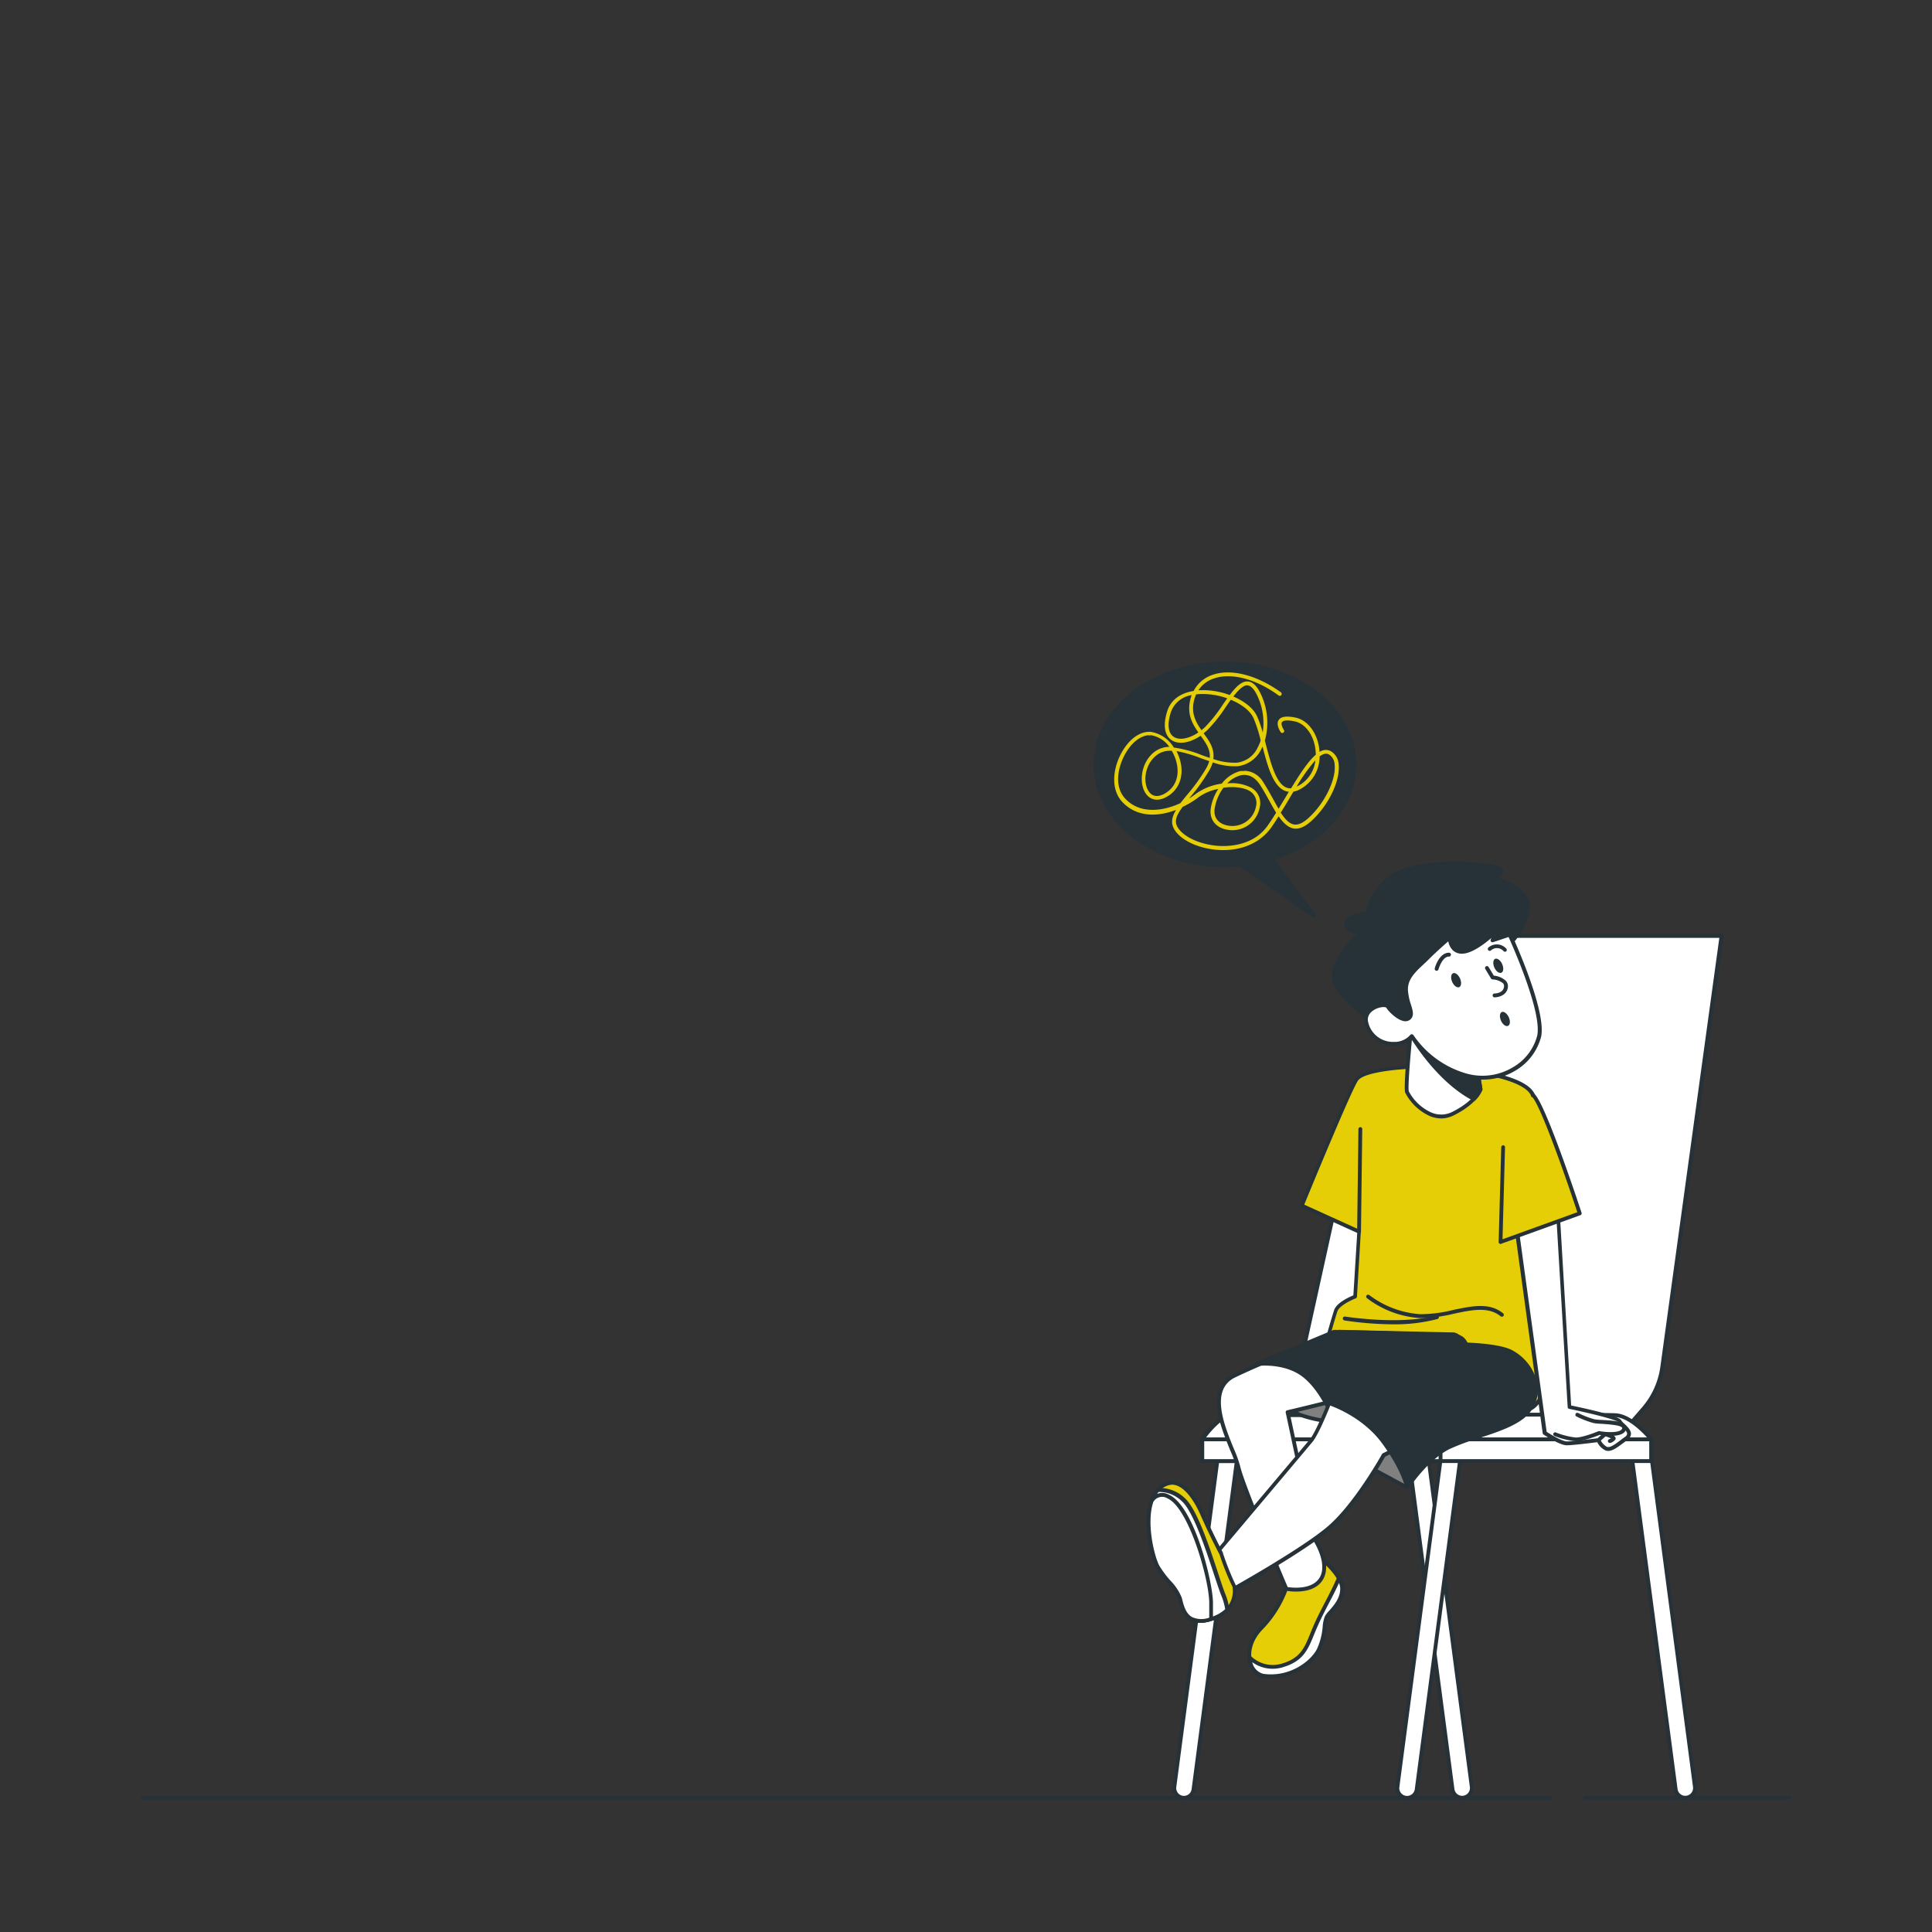 <svg xmlns="http://www.w3.org/2000/svg" viewBox="0 0 500 500"><rect x="0" y="0" width="500" height="500" fill="#333333" stroke="none"/><g id="freepik--Floor--inject-58"><path d="M401.22,465.76H37a.5.5,0,0,1-.5-.5.5.5,0,0,1,.5-.5H401.22a.5.5,0,0,1,.5.5A.5.5,0,0,1,401.22,465.76Z" style="fill:#263238"></path><path d="M463,465.76H410.24a.5.5,0,0,1-.5-.5.51.51,0,0,1,.5-.5H463a.5.5,0,0,1,.5.5A.5.5,0,0,1,463,465.76Z" style="fill:#263238"></path></g><g id="freepik--speech-bubble-2--inject-58"><path d="M317,171.69c18.49,0,33.48,11.7,33.48,26.13,0,11.09-8.86,20.57-21.35,24.36l10.78,14.7L321,223.77c-1.3.12-2.62.19-4,.19-18.49,0-33.47-11.71-33.47-26.14S298.5,171.69,317,171.69Z" style="fill:#263238"></path><path d="M339.9,237.38a.52.52,0,0,1-.29-.09l-18.79-13c-1.32.12-2.58.18-3.83.18-18.73,0-34-12-34-26.64s15.24-26.63,34-26.63,34,11.94,34,26.63c0,10.9-8.23,20.5-21,24.63l10.37,14.13a.5.5,0,0,1-.05.64A.48.48,0,0,1,339.9,237.38ZM321,223.27a.54.54,0,0,1,.28.08l16.49,11.42-9-12.29a.54.54,0,0,1-.07-.46.55.55,0,0,1,.33-.32c12.76-3.87,21-13.25,21-23.88,0-14.13-14.8-25.63-33-25.63s-33,11.5-33,25.63,14.79,25.64,33,25.64c1.28,0,2.56-.07,3.92-.19Z" style="fill:#263238"></path><path d="M316.6,220h-.39c-5.3-.11-10.33-2.25-12.21-5.21-1.1-1.74-.72-3.4.37-5.19-4.62,1.77-10.07,2-13.87-2-3.21-3.41-2.31-8.69-.57-12.18,2-4,5.1-6.31,8-6a8.55,8.55,0,0,1,5.86,4.05,30,30,0,0,1,7.21,1.95l2.08.73c.21-2.19-1-3.87-2.35-5.74-2.72,1.84-5.59,2.35-7.43,1.2-1.12-.7-2.75-2.59-1.24-7.5.89-2.88,3.3-4.73,6.85-5.29a8.52,8.52,0,0,1,4.76-4.12c4.82-1.77,11.65,0,17.83,4.48a.51.51,0,0,1,.11.7.5.5,0,0,1-.7.11c-5.91-4.34-12.39-6-16.89-4.35a7.56,7.56,0,0,0-3.87,3,19.85,19.85,0,0,1,8.1,1.24c1.58-2.11,3.08-3.61,4.66-3.52,1.14.06,2.14.92,3.07,2.61a17.25,17.25,0,0,1,1.37,12.68l.21.83c1.22,4.74,2.61,10.12,5.24,11.29a2.78,2.78,0,0,0,1.34.24c2.29-3.74,4.41-7,6.39-8.69a12.49,12.49,0,0,0-.11-1.52c-.51-3.68-2.64-6.53-5.32-7.1s-3.18,0-3.33.18c-.34.5.2,1.6.51,2.05a.5.5,0,0,1-.82.57c-.14-.2-1.32-2-.53-3.17.6-.9,2-1.1,4.38-.61,3.08.65,5.54,3.85,6.1,7.95,0,.31.07.62.09.94a2.77,2.77,0,0,1,3-.16,4.23,4.23,0,0,1,1.95,3.44c.43,4.27-2.74,10.73-7.21,14.7-1.64,1.46-3.11,2.06-4.48,1.82s-2.7-1.47-3.85-3.15c-.63,1-1.28,2-1.92,2.91C326.38,217.85,321.9,220,316.6,220ZM306.09,208.8c-1.67,2.24-2.29,3.77-1.25,5.4,1.69,2.66,6.48,4.65,11.39,4.75,3,.05,8.57-.56,11.89-5.35.72-1,1.43-2.14,2.14-3.27-.55-.9-1.09-1.88-1.66-2.91-.78-1.41-1.58-2.86-2.49-4.27-1.34-2.05-3.06-2.91-5-2.5a7.35,7.35,0,0,0-3.5,2.1,10.86,10.86,0,0,1,6.24,1.13A4.55,4.55,0,0,1,326,209a7.19,7.19,0,0,1-8.39,5.73c-3-.5-4.69-2.68-4.26-5.56a12.79,12.79,0,0,1,1.95-5,13,13,0,0,0-5.15,2.18A22,22,0,0,1,306.09,208.8Zm10.59-5a12.17,12.17,0,0,0-2.32,5.44c-.42,2.77,1.5,4.1,3.43,4.42a6.21,6.21,0,0,0,7.25-4.92,3.58,3.58,0,0,0-1.69-4.06C321.69,203.73,319.17,203.52,316.68,203.85Zm14.76,6.48c1.09,1.68,2.18,2.88,3.44,3.09,1.05.18,2.25-.33,3.65-1.58,4.18-3.72,7.27-9.93,6.88-13.85a3.25,3.25,0,0,0-1.47-2.68c-.7-.41-1.53-.18-2.43.5a9.61,9.61,0,0,1-5.08,8.51,6,6,0,0,1-1.69.61l-1,1.67C333,207.83,332.22,209.09,331.44,210.33Zm-34-20c-2.31,0-4.91,2.14-6.57,5.47s-2.46,8,.4,11c3.81,4,9.68,3.21,14.23,1.1.5-.66,1.06-1.34,1.65-2.06a48.34,48.34,0,0,0,5-6.94,8.26,8.26,0,0,0,.8-1.87c-.75-.25-1.49-.52-2.23-.78a34.45,34.45,0,0,0-6.25-1.82,12,12,0,0,1,1,2.61c.92,3.66-.18,7-2.92,8.85-2.36,1.61-4.57,1.48-5.93-.34-1.93-2.59-1.47-8,2-10.79a6.44,6.44,0,0,1,4-1.43,7.3,7.3,0,0,0-4.71-3A2.82,2.82,0,0,0,297.4,190.36Zm24.66,9.19a5.89,5.89,0,0,1,4.89,3.06c.93,1.43,1.74,2.9,2.52,4.32.48.86.94,1.69,1.39,2.45.68-1.1,1.35-2.21,2-3.3l.65-1.09a3.77,3.77,0,0,1-1.14-.3c-3-1.32-4.37-6.38-5.66-11.4-.1.22-.21.44-.32.65a7.82,7.82,0,0,1-6.17,4.44,16.65,16.65,0,0,1-6.4-1,9.44,9.44,0,0,1-.88,2.05,48.28,48.28,0,0,1-5.08,7.08l-.19.23a18.84,18.84,0,0,0,1.86-1.28,14.93,14.93,0,0,1,6.62-2.58,9,9,0,0,1,4.75-3.24A5.67,5.67,0,0,1,322.06,199.55Zm-19.15-5.17a5.68,5.68,0,0,0-3.73,1.22c-3.06,2.48-3.5,7.18-1.83,9.42,1,1.38,2.65,1.42,4.56.11,2.42-1.65,3.34-4.49,2.52-7.77a10.61,10.61,0,0,0-1.24-3Zm37.51,2.41a45.16,45.16,0,0,0-4.89,6.85l.43-.2A8.43,8.43,0,0,0,340.42,196.79ZM314,196.43a16.16,16.16,0,0,0,6.11.95,6.82,6.82,0,0,0,5.37-3.91,11.17,11.17,0,0,0,.78-1.84,35.68,35.68,0,0,0-1.89-5.87c-.88-1.86-3.1-3.53-5.83-4.66-.44.6-.89,1.25-1.34,1.9a37.92,37.92,0,0,1-4.7,5.91c-.33.31-.67.6-1,.87h0C312.94,191.74,314.39,193.75,314,196.43ZM308.4,179.9a6.71,6.71,0,0,0-5.39,4.46c-1,3.17-.69,5.42.8,6.36s4,.42,6.33-1.17c-1.55-2.19-3-4.74-2.1-8.45A10.51,10.51,0,0,1,308.4,179.9Zm10.8.36c2.85,1.23,5.15,3,6.11,5.07a26.88,26.88,0,0,1,1.48,4.26,16.36,16.36,0,0,0-1.7-10.14c-.74-1.35-1.49-2-2.24-2.09C321.79,177.29,320.52,178.54,319.2,180.26Zm-9.64-.56a10.06,10.06,0,0,0-.55,1.63c-.79,3.29.47,5.55,1.93,7.63a11,11,0,0,0,.91-.78,37.39,37.39,0,0,0,4.57-5.75c.4-.59.8-1.16,1.19-1.7a18.91,18.91,0,0,0-7.43-1.09Z" style="fill:#E6CE07"></path></g><g id="freepik--character-2--inject-58"><path d="M436.13,465.26a1.83,1.83,0,0,0,.33,0,2.49,2.49,0,0,0,2.15-2.8l-11.47-87a2.5,2.5,0,1,0-5,.65l11.47,87A2.5,2.5,0,0,0,436.13,465.26Z" style="fill:#fff"></path><path d="M436.13,465.76a3,3,0,0,1-3-2.6l-11.47-87a3,3,0,0,1,2.58-3.37,3,3,0,0,1,3.37,2.58l11.47,87a3,3,0,0,1-2.59,3.37A2.55,2.55,0,0,1,436.13,465.76Zm-11.47-92-.26,0a2,2,0,0,0-1.72,2.24l11.47,87a2,2,0,1,0,4-.53l-11.47-87A2,2,0,0,0,424.66,373.75Z" style="fill:#263238"></path><path d="M378.38,465.26a1.83,1.83,0,0,0,.33,0,2.5,2.5,0,0,0,2.16-2.8l-11.47-87a2.5,2.5,0,1,0-5,.65l11.47,87A2.49,2.49,0,0,0,378.38,465.26Z" style="fill:#fff"></path><path d="M378.38,465.76a3,3,0,0,1-3-2.6l-11.47-87a3,3,0,0,1,.6-2.22,2.92,2.92,0,0,1,2-1.15,3,3,0,0,1,3.36,2.58l11.47,87a3,3,0,0,1-2.58,3.37A2.68,2.68,0,0,1,378.38,465.76Zm-11.46-92-.26,0a2,2,0,0,0-1.33.77,2,2,0,0,0-.4,1.47l11.47,87a2,2,0,0,0,4-.53l-11.47-87A2,2,0,0,0,366.92,373.75Z" style="fill:#263238"></path><path d="M382.52,242.18h63.05L430.23,353.79a20.75,20.75,0,0,1-4.88,10.79l-3.21,3.7-63.05-1.67h0a140.52,140.52,0,0,0,13-43.42Z" style="fill:#fff"></path><path d="M422.14,368.78h0l-63.05-1.67a.52.52,0,0,1-.41-.24.48.48,0,0,1,0-.48,139.49,139.49,0,0,0,12.93-43.26l10.46-81a.49.49,0,0,1,.49-.43h63.05a.5.5,0,0,1,.5.57L430.73,353.86a21.25,21.25,0,0,1-5,11.05l-3.2,3.7A.52.52,0,0,1,422.14,368.78Zm-62.26-2.65,62,1.64,3.05-3.52a20.29,20.29,0,0,0,4.77-10.53l15.26-111H383l-10.39,80.57A141,141,0,0,1,359.88,366.13Z" style="fill:#263238"></path><path d="M306.41,465.26a1.83,1.83,0,0,1-.33,0,2.49,2.49,0,0,1-2.15-2.8l11.47-87a2.5,2.5,0,1,1,5,.65l-11.47,87A2.49,2.49,0,0,1,306.41,465.26Z" style="fill:#fff"></path><path d="M306.41,465.76a2.68,2.68,0,0,1-.4,0,3,3,0,0,1-2-1.15,3,3,0,0,1-.59-2.22l11.47-87a3,3,0,0,1,3.37-2.58,2.92,2.92,0,0,1,2,1.15,3,3,0,0,1,.6,2.22l-11.47,87A3,3,0,0,1,306.41,465.76Zm11.46-92a2,2,0,0,0-1.21.42,2,2,0,0,0-.77,1.32l-11.47,87a2,2,0,0,0,.4,1.48,2,2,0,0,0,1.32.77,2,2,0,0,0,2.25-1.72l11.47-87a2,2,0,0,0-1.72-2.24Z" style="fill:#263238"></path><path d="M364.15,465.26a1.83,1.83,0,0,1-.33,0,2.49,2.49,0,0,1-2.15-2.8l11.47-87a2.5,2.5,0,1,1,5,.65l-11.47,87A2.5,2.5,0,0,1,364.15,465.26Z" style="fill:#fff"></path><path d="M364.15,465.76a2.55,2.55,0,0,1-.39,0,3,3,0,0,1-2.59-3.37l11.47-87a3,3,0,0,1,3.37-2.58,3,3,0,0,1,2.58,3.37l-11.47,87A3,3,0,0,1,364.15,465.76Zm11.47-92a2,2,0,0,0-2,1.74l-11.47,87a2,2,0,1,0,4,.53l11.47-87a2,2,0,0,0-1.72-2.24Z" style="fill:#263238"></path><rect x="311.15" y="372.49" width="116.17" height="5.64" transform="translate(738.47 750.62) rotate(180)" style="fill:#fff"></rect><path d="M427.32,378.63H311.15a.51.51,0,0,1-.5-.5v-5.64a.5.5,0,0,1,.5-.5H427.32a.5.5,0,0,1,.5.5v5.64A.5.5,0,0,1,427.32,378.63Zm-115.67-1H426.82V373H311.65Z" style="fill:#263238"></path><rect x="311.15" y="372.49" width="61.66" height="5.64" transform="translate(683.96 750.62) rotate(180)" style="fill:#fff"></rect><path d="M372.81,378.63H311.15a.51.51,0,0,1-.5-.5v-5.64a.5.5,0,0,1,.5-.5h61.66a.5.5,0,0,1,.5.5v5.64A.5.5,0,0,1,372.81,378.63Zm-61.16-1h60.66V373H311.65Z" style="fill:#263238"></path><path d="M427.32,372.49s-4.64-5.83-9-6.23-96.5,0-99.66,0-7.52,6.23-7.52,6.23Z" style="fill:#fff"></path><path d="M427.32,373H311.15a.48.48,0,0,1-.44-.27.49.49,0,0,1,0-.52c.18-.26,4.54-6.44,7.93-6.44l6.21,0c22.2-.08,89.74-.32,93.5,0,4.51.41,9.14,6.17,9.33,6.42a.49.49,0,0,1,.06.53A.5.5,0,0,1,427.32,373Zm-115.18-1H426.23c-1.43-1.58-4.81-4.95-7.94-5.23-2.46-.22-33.89-.23-93.4,0l-6.22,0C316.6,366.76,313.65,370,312.14,372Z" style="fill:#263238"></path><path d="M345.33,367.89a30.08,30.08,0,0,1-8.59-1.66c-5-1.67-4.44-5.55-.56-7.77S345.33,359.29,345.33,367.89Z" style="fill:gray"></path><path d="M345.33,368.39a30.3,30.3,0,0,1-8.75-1.69c-2.37-.79-3.77-2.15-3.93-3.82s1.05-3.58,3.29-4.85a5.47,5.47,0,0,1,5.62,0c2.72,1.57,4.27,5.17,4.27,9.85A.5.5,0,0,1,345.33,368.39Zm-6.59-10.13a4.67,4.67,0,0,0-2.31.63c-1.85,1.06-2.92,2.55-2.79,3.89s1.28,2.31,3.26,3a32,32,0,0,0,7.93,1.62c-.11-4.06-1.47-7.13-3.77-8.47A4.69,4.69,0,0,0,338.74,358.26Z" style="fill:#263238"></path><path d="M345.33,313l-8.74,39.66,10.08-1,10.09-31.26S352.72,313.37,345.33,313Z" style="fill:#fff"></path><path d="M336.59,353.2a.48.48,0,0,1-.37-.17.5.5,0,0,1-.12-.44l8.74-39.66a.47.47,0,0,1,.51-.39c7.58.34,11.67,7.34,11.84,7.64a.47.47,0,0,1,0,.4l-10.08,31.26a.51.51,0,0,1-.43.35l-10.08,1Zm9.14-39.64-8.5,38.57,9.07-.91,9.91-30.72C355.53,319.43,351.84,314.07,345.73,313.56Z" style="fill:#263238"></path><path d="M366.17,276.06s-13.11.34-15.13,3.36S336.93,312,336.93,312l14.79,6.72-1,16.81s-4.37,1.68-5,3.69-2,6.72-2,6.72a124.79,124.79,0,0,0,18.49,3.37c8.4.67,14.45.67,18.15.67s12.43,4,13.78,6.72.67,8.07,2,7.73,5.72-5.38,5.72-13.44-2.69-36-2.69-36-.34-26.55-2.36-31.59-17.14-6.39-17.14-6.39Z" style="fill:#E6CE07"></path><path d="M396,365a.84.84,0,0,1-.5-.17c-.59-.41-.72-1.43-.92-3.34a14.06,14.06,0,0,0-.92-4.52c-1.18-2.35-9.65-6.44-13.33-6.44s-9.77,0-18.2-.68a125.91,125.91,0,0,1-18.57-3.37.53.53,0,0,1-.31-.24.5.5,0,0,1,0-.38s1.35-4.74,2-6.75,3.95-3.43,5-3.88l1-16.15-14.48-6.58a.5.5,0,0,1-.26-.64c.5-1.21,12.15-29.66,14.17-32.69s14.16-3.55,15.53-3.59h0l13.44,1c.64.06,15.46,1.44,17.57,6.7,2,5.07,2.37,30.69,2.39,31.78,0,.23,2.69,28,2.69,36S398,364.5,396.2,365A1,1,0,0,1,396,365Zm-51.69-19.36a122.64,122.64,0,0,0,17.9,3.22c8.39.67,14.48.67,18.12.67s12.78,4.11,14.22,7a15,15,0,0,1,1,4.86A7.75,7.75,0,0,0,396,364c1-.29,5.27-5.1,5.27-13s-2.66-35.64-2.69-35.92-.36-26.56-2.32-31.46c-1.56-3.9-12.6-5.7-16.72-6.07l-13.41-1c-3.6.1-13.17.84-14.7,3.14-1.83,2.75-12.37,28.36-13.89,32.07l14.35,6.52a.49.49,0,0,1,.29.49l-1,16.81a.52.52,0,0,1-.32.43c-1.16.45-4.26,1.92-4.75,3.39S344.63,344.36,344.27,345.62Z" style="fill:#263238"></path><line x1="351.72" y1="318.75" x2="352.05" y2="292.2" style="fill:#fff"></line><path d="M351.72,319.25h0a.49.49,0,0,1-.49-.51l.33-26.55a.51.51,0,0,1,.5-.49h0a.49.49,0,0,1,.49.5l-.33,26.56A.51.51,0,0,1,351.72,319.25Z" style="fill:#263238"></path><path d="M368.28,341.11h-.79a25.22,25.22,0,0,1-13.74-5.16.5.5,0,0,1-.07-.7.5.5,0,0,1,.71-.07,24.66,24.66,0,0,0,13.14,4.93,34.78,34.78,0,0,0,8.56-1.1c4.82-1,9.37-2,12.91.87a.51.51,0,0,1,.08.71.52.52,0,0,1-.71.07c-3.17-2.58-7.49-1.65-12.07-.68A38.11,38.11,0,0,1,368.28,341.11Z" style="fill:#263238"></path><path d="M360.52,342.73a86.55,86.55,0,0,1-12.58-1,.5.5,0,1,1,.16-1c.14,0,14.45,2.3,23.64-.33a.5.5,0,0,1,.62.34.49.49,0,0,1-.34.62A43.36,43.36,0,0,1,360.52,342.73Z" style="fill:#263238"></path><path d="M365.35,264s-1.78,17-1.27,18.57,5.85,8.64,11.95,5.59,7.12-6.36,7.12-6.36l-1.52-9.4-15.26-9.67Z" style="fill:#fff"></path><path d="M373,289.45a7.82,7.82,0,0,1-3-.63,13.35,13.35,0,0,1-6.34-6.06c-.51-1.55.95-15.92,1.25-18.78a.54.54,0,0,1,.11-.26l1-1.27a.5.5,0,0,1,.65-.11L381.89,272a.5.5,0,0,1,.23.35l1.52,9.4a.44.44,0,0,1,0,.23c-.05.14-1.15,3.55-7.38,6.66A7.27,7.27,0,0,1,373,289.45Zm-7.12-25.22c-.68,6.56-1.62,17.18-1.28,18.21a12.3,12.3,0,0,0,5.77,5.45,6.39,6.39,0,0,0,5.49-.14c5.26-2.64,6.6-5.41,6.83-6l-1.47-9.06-14.69-9.31Z" style="fill:#263238"></path><path d="M366.74,263l-1.33,5.17s6.65,11.37,16,16.21a7.45,7.45,0,0,0,1.73-2.55l-1.52-9.4Z" style="fill:#263238"></path><path d="M381.52,285l-.33-.17c-9.38-4.85-15.94-15.94-16.21-16.41l-.1-.17,1.55-6,15.65,9.91,1.58,9.75,0,.11a8,8,0,0,1-1.85,2.75ZM366,268.09c.87,1.43,7,11.19,15.36,15.67a7.31,7.31,0,0,0,1.33-2l-1.47-9-14.12-8.94Z" style="fill:#263238"></path><path d="M390.23,244.83s4.67-4.42,5.16-9.83-9.09-7.86-9.09-7.86,5.4-2-.49-2.95-20.64-1.48-26.05,2.95-5.9,9.33-5.9,9.33-4.91,0-5.4,2.46,3.68,2.21,3.68,2.21-8.1,7.62-6.88,12.53,10.08,10.82,12,11.8,5.16,3.19,7.87.74,2-7.87,2.95-10.82,5.4-7.86,6.88-8.35,4.17.25,8.1-.74S390.23,244.83,390.23,244.83Z" style="fill:#263238"></path><path d="M362.38,267.83a10.3,10.3,0,0,1-4.59-1.54l-.71-.37c-2.16-1.08-11-7.09-12.3-12.13-1-4.2,4.09-10,6.18-12.18a4,4,0,0,1-2.58-1.05,1.91,1.91,0,0,1-.41-1.73c.47-2.38,4.18-2.78,5.46-2.84a16.34,16.34,0,0,1,6-9.24c5.36-4.38,19.87-4.15,26.45-3.06,2.12.36,3.09.88,3.17,1.69s-.62,1.26-1.35,1.67c2.7.91,8.59,3.44,8.18,8-.51,5.53-5.12,10-5.32,10.15a.43.43,0,0,1-.26.13s-3.22.5-7.09,1.47a21.82,21.82,0,0,1-5.77.56,8.24,8.24,0,0,0-2.3.16c-1.2.4-5.59,5.12-6.56,8a18.51,18.51,0,0,0-.59,3.6c-.28,2.67-.58,5.69-2.5,7.43A4.49,4.49,0,0,1,362.38,267.83Zm-10.24-27.19a.5.5,0,0,1,.46.31.49.49,0,0,1-.11.56c-.08.07-7.88,7.47-6.74,12s10,10.57,11.78,11.47l.73.39c2,1,4.44,2.36,6.57.42,1.63-1.48,1.92-4.29,2.17-6.78a18.87,18.87,0,0,1,.64-3.81c1-3,5.44-8.09,7.2-8.67a8.44,8.44,0,0,1,2.62-.22,20.63,20.63,0,0,0,5.52-.53c3.42-.86,6.31-1.35,7-1.46.69-.69,4.47-4.7,4.9-9.41.45-4.92-8.62-7.31-8.72-7.33a.49.49,0,0,1-.37-.46.49.49,0,0,1,.33-.49c1-.38,1.91-1,1.93-1.21h0s-.18-.42-2.34-.78c-6.42-1.07-20.54-1.33-25.64,2.84s-5.71,9-5.72,9a.5.5,0,0,1-.5.45c-1.25,0-4.58.38-4.91,2.06a.94.94,0,0,0,.18.88c.62.71,2.37.77,3,.73Zm38.09,4.19h0Z" style="fill:#263238"></path><path d="M375.24,242.62s-3.44,2.95-5.9,5.4-5.65,4.67-5.4,8.36,2.21,5.89.74,7.12-4.67-1.72-5.41-2.95-6.39.25-5.65,3.94a7.07,7.07,0,0,0,7.12,5.65,5.91,5.91,0,0,0,4.67-2,25.31,25.31,0,0,0,13.76,10.08c9.34,2.7,17.69-3.44,19.17-10.08s-7.62-26.29-7.62-26.29l-4.42,1.47,1-2.45s-5.16,5.16-8.6,5.4S375.24,242.62,375.24,242.62Z" style="fill:#fff"></path><path d="M383.72,279.4a17.26,17.26,0,0,1-4.69-.67A25.74,25.74,0,0,1,365.34,269a6.72,6.72,0,0,1-4.6,1.67,7.63,7.63,0,0,1-7.61-6.06c-.47-2.32,1.24-3.87,3-4.55,1.37-.53,3-.61,3.57.27s2.5,2.74,3.86,3a.92.92,0,0,0,.79-.15c.59-.49.39-1.25-.08-2.78a16.6,16.6,0,0,1-.83-3.93c-.22-3.31,2.07-5.46,4.3-7.54.42-.4.85-.8,1.25-1.2,2.44-2.44,5.89-5.4,5.93-5.43a.49.49,0,0,1,.53-.08.5.5,0,0,1,.29.46,4.08,4.08,0,0,0,1,2.61,2.41,2.41,0,0,0,1.91.57c3.21-.23,8.23-5.21,8.28-5.26a.5.5,0,0,1,.63-.06.52.52,0,0,1,.19.6l-.59,1.46,3.4-1.13a.49.49,0,0,1,.61.26c.38.81,9.15,19.89,7.66,26.61a14.38,14.38,0,0,1-6.83,8.84A16.19,16.19,0,0,1,383.72,279.4Zm-18.31-11.73h0a.52.52,0,0,1,.4.24,24.87,24.87,0,0,0,13.47,9.85,15.3,15.3,0,0,0,12.18-1.5,13.37,13.37,0,0,0,6.36-8.2c1.31-5.88-6.12-22.73-7.4-25.56l-4,1.33a.52.52,0,0,1-.53-.13.51.51,0,0,1-.1-.53l.17-.42c-1.85,1.58-4.9,3.88-7.28,4.05a3.4,3.4,0,0,1-2.66-.84,4.37,4.37,0,0,1-1.21-2.35c-1.13,1-3.41,3-5.15,4.77-.41.41-.85.81-1.28,1.22-2.15,2-4.17,3.91-4,6.74a15.17,15.17,0,0,0,.79,3.71c.48,1.55.89,2.9-.23,3.84a2,2,0,0,1-1.61.37c-1.79-.3-3.94-2.44-4.55-3.45-.11-.18-1-.35-2.35.15-.67.26-2.81,1.27-2.38,3.43a6.55,6.55,0,0,0,6.63,5.25,5.39,5.39,0,0,0,4.27-1.77A.54.54,0,0,1,365.41,267.67Z" style="fill:#263238"></path><path d="M386.79,258.11a.5.5,0,0,1-.5-.5.5.5,0,0,1,.5-.5c.09,0,2.26,0,2.45-1.77a1.06,1.06,0,0,0-.25-.86,4.48,4.48,0,0,0-2.73-1,.52.52,0,0,1-.39-.25l-1.47-2.45a.49.49,0,0,1,.17-.69.5.5,0,0,1,.68.17l1.35,2.24a5.21,5.21,0,0,1,3.15,1.37,2.1,2.1,0,0,1,.49,1.62C390,257.55,387.88,258.11,386.79,258.11Z" style="fill:#263238"></path><path d="M377.85,253.22c.44,1,.35,2-.21,2.25s-1.37-.35-1.81-1.34-.35-2,.21-2.25S377.4,252.23,377.85,253.22Z" style="fill:#263238"></path><path d="M388.76,249.5c.44,1,.35,2-.21,2.24s-1.37-.35-1.81-1.34-.35-2,.2-2.25S388.31,248.51,388.76,249.5Z" style="fill:#263238"></path><path d="M390.48,263.26c.44,1,.35,2-.21,2.24s-1.37-.35-1.81-1.34-.35-2,.2-2.25S390,262.27,390.48,263.26Z" style="fill:#263238"></path><path d="M371.8,251.23l-.13,0a.5.5,0,0,1-.35-.61c0-.17,1.11-4.06,3.68-4.06a.5.5,0,0,1,0,1c-1.78,0-2.71,3.28-2.72,3.31A.5.5,0,0,1,371.8,251.23Z" style="fill:#263238"></path><path d="M389.49,246.31a.49.49,0,0,1-.35-.15,2.3,2.3,0,0,0-3.25-.22.5.5,0,0,1-.7,0,.5.5,0,0,1,0-.71,3.29,3.29,0,0,1,4.62.27.5.5,0,0,1,0,.7A.51.51,0,0,1,389.49,246.31Z" style="fill:#263238"></path><path d="M333.57,408.83a29.16,29.16,0,0,1-7.06,12.43c-5.38,5.38-3.06,12,.33,12.44,7.06,1,12.78-3.36,14.46-6.72s1.34-7.06,2-8.41,4-3.69,4-7.39-6.05-8.4-6.05-8.4Z" style="fill:#E6CE07"></path><path d="M328.88,434.35a15.4,15.4,0,0,1-2.11-.15,4.8,4.8,0,0,1-3.57-3.48c-.83-2.49-.49-6.37,2.95-9.81a29,29,0,0,0,6.93-12.2.53.53,0,0,1,.18-.28l7.73-6.05a.5.5,0,0,1,.61,0c.26.2,6.25,4.9,6.25,8.8,0,2.84-1.85,4.94-3.08,6.33a8.34,8.34,0,0,0-1,1.29,8.69,8.69,0,0,0-.45,2.3,18.44,18.44,0,0,1-1.57,6.1C340.19,430.3,335.21,434.35,328.88,434.35ZM334,409.12a29.63,29.63,0,0,1-7.15,12.5c-3.12,3.12-3.44,6.58-2.71,8.78a3.82,3.82,0,0,0,2.76,2.81c6.83,1,12.35-3.28,13.94-6.46a17.31,17.31,0,0,0,1.46-5.77,9.17,9.17,0,0,1,.56-2.63,7.61,7.61,0,0,1,1.15-1.5c1.19-1.35,2.83-3.21,2.83-5.67,0-3-4.36-6.77-5.56-7.76Z" style="fill:#263238"></path><path d="M341.3,427c1.68-3.36,1.34-7.06,2-8.41s4-3.69,4-7.39a5.62,5.62,0,0,0-.84-2.66c-2,4.53-4.26,8.16-6.22,12.74s-2.69,8.07-8.4,9.75a8.52,8.52,0,0,1-8.54-2.1c.22,2.58,1.7,4.53,3.49,4.79C333.9,434.71,339.62,430.34,341.3,427Z" style="fill:#fff"></path><path d="M328.88,434.35a15.4,15.4,0,0,1-2.11-.15c-2.06-.3-3.68-2.46-3.91-5.25a.48.48,0,0,1,.28-.49.5.5,0,0,1,.56.09,8.07,8.07,0,0,0,8,2c4.79-1.41,5.83-3.95,7.4-7.79.21-.54.44-1.1.69-1.67,1-2.37,2.13-4.52,3.21-6.59s2.06-4,3-6.16a.5.5,0,0,1,.44-.3.47.47,0,0,1,.46.25,6.06,6.06,0,0,1,.9,2.91c0,2.84-1.85,4.94-3.08,6.33a8.34,8.34,0,0,0-1,1.29,8.69,8.69,0,0,0-.45,2.3,18.44,18.44,0,0,1-1.57,6.1C340.19,430.3,335.21,434.35,328.88,434.35Zm-4.79-4.17a3.93,3.93,0,0,0,2.82,3c6.82,1,12.35-3.28,13.94-6.46a17.31,17.31,0,0,0,1.46-5.77,9.17,9.17,0,0,1,.56-2.63,7.61,7.61,0,0,1,1.15-1.5c1.19-1.35,2.83-3.21,2.83-5.67a4.07,4.07,0,0,0-.32-1.47c-.85,1.84-1.74,3.56-2.61,5.23-1.07,2.06-2.17,4.18-3.17,6.52-.25.57-.47,1.12-.69,1.65-1.56,3.82-2.79,6.84-8,8.38A9,9,0,0,1,324.09,430.18Z" style="fill:#263238"></path><path d="M346.67,344.63s-18.15,7.06-27.22,11.43,0,18.82,1,23.53,12.43,31.59,12.43,31.59,6.73,1.34,9.08-2.69-1.68-10.08-1.68-10.08l-7.06-32.94s40.33-9.41,43.69-13.11.68-7.06-.67-7.06S346.67,344.63,346.67,344.63Z" style="fill:#fff"></path><path d="M335.43,411.9a14.73,14.73,0,0,1-2.63-.23.5.5,0,0,1-.37-.29c-.46-1.1-11.45-27-12.46-31.69a31.28,31.28,0,0,0-1.59-4.35c-2.63-6.43-6.6-16.14.85-19.73,9-4.33,27.08-11.38,27.26-11.45a.64.64,0,0,1,.2,0c.28,0,28.24.67,29.56.67a3.14,3.14,0,0,1,2.41,2.05c.39.88,1,3.21-1.37,5.85-3.26,3.59-38.69,12-43.47,13.14l6.94,32.37c.5.79,4,6.49,1.64,10.53C340.86,411.38,337.71,411.9,335.43,411.9Zm-2.18-1.17c1.21.19,6.39.76,8.29-2.49,2.16-3.71-1.63-9.5-1.67-9.55a.67.67,0,0,1-.07-.18l-7.06-32.94a.5.5,0,0,1,.38-.59c11.17-2.61,40.76-10,43.43-13,1.94-2.12,1.58-3.89,1.2-4.76s-1.14-1.46-1.5-1.46c-1.31,0-27.36-.62-29.49-.67-1.42.56-18.47,7.23-27.09,11.38-6.61,3.18-2.85,12.37-.36,18.45a32.89,32.89,0,0,1,1.64,4.52C321.88,383.84,332.08,408,333.25,410.73Z" style="fill:#263238"></path><path d="M345.33,344.63,325.16,353s7.4-1,12.44,3,7.73,11.83,7.73,11.83,28.57-11.16,32.27-13.51,2.35-7.73,0-8.41S345.33,344.63,345.33,344.63Z" style="fill:#263238"></path><path d="M345.33,368.39a.54.54,0,0,1-.21-.05.5.5,0,0,1-.26-.29c0-.07-2.71-7.71-7.57-11.6s-12-2.93-12.06-2.92a.5.5,0,0,1-.55-.37.51.51,0,0,1,.29-.59l20.17-8.4a.45.45,0,0,1,.2,0c1.22,0,30,.68,32.39,1.36,1.28.37,2.33,1.86,2.6,3.71a5.52,5.52,0,0,1-2.47,5.6c-3.69,2.35-31.17,13.1-32.34,13.55A.41.41,0,0,1,345.33,368.39Zm-17.4-16a16.9,16.9,0,0,1,10,3.25c4.42,3.54,7,9.77,7.72,11.57,3.74-1.47,28.34-11.15,31.7-13.28a4.56,4.56,0,0,0,2-4.62,3.41,3.41,0,0,0-1.88-2.88c-1.87-.54-23.65-1.14-32-1.33Z" style="fill:#263238"></path><path d="M364.15,385l-11.6-6.26s-.56-4.16,4.15-5.82,8.88-.83,9.43.56S364.15,385,364.15,385Z" style="fill:gray"></path><path d="M364.15,385.46a.53.53,0,0,1-.24-.06l-11.6-6.26a.48.48,0,0,1-.26-.37,6.14,6.14,0,0,1,4.49-6.36c4.79-1.69,9.35-.94,10.06.84.58,1.46-1.53,10.12-2,11.83a.5.5,0,0,1-.29.34A.45.45,0,0,1,364.15,385.46ZM353,378.39l10.8,5.83c1.16-4.75,2.15-9.86,1.85-10.6-.42-1-4.32-1.85-8.8-.27C353.2,374.65,353,377.53,353,378.39Z" style="fill:#263238"></path><path d="M344,363.12s-3,7.73-4.71,9.74-25.21,29.92-25.21,29.92l4,9.07s18.83-10.42,25.89-16.47,14.11-18.82,14.11-18.82l6-3S356.09,359.42,344,363.12Z" style="fill:#fff"></path><path d="M318.1,412.35l-.15,0a.5.5,0,0,1-.3-.27l-4-9.08a.52.52,0,0,1,.08-.52c.23-.28,23.54-27.92,25.21-29.92s4.59-9.53,4.62-9.61a.49.49,0,0,1,.32-.29c12.34-3.77,20.66,10.5,20.75,10.65a.53.53,0,0,1,0,.39.5.5,0,0,1-.25.3l-5.92,3c-.82,1.46-7.41,13.05-14.15,18.82-7,6-25.77,16.43-26,16.53A.54.54,0,0,1,318.1,412.35Zm-3.44-9.49,3.68,8.29c3-1.67,19-10.73,25.32-16.15,6.91-5.92,13.93-18.55,14-18.68a.56.56,0,0,1,.22-.21l5.56-2.78c-1.49-2.33-8.84-12.75-19.08-9.8-.52,1.32-3.13,7.77-4.7,9.65S317,400.13,314.66,402.86Z" style="fill:#263238"></path><path d="M363.14,351.35,344,363.12s8.73,2.69,14.11,10.08,6,11.76,6,11.76,4.71-7.39,10.76-10.42,17.81-4.7,21.17-10.08.34-11.43-4.7-14.45-24.54-2-24.54-2" style="fill:#263238"></path><path d="M364.15,385.46h-.1a.49.49,0,0,1-.39-.41s-.74-4.37-6-11.55-13.78-9.87-13.86-9.9a.48.48,0,0,1-.35-.41.5.5,0,0,1,.23-.49l19.16-11.76a.5.5,0,0,1,.69.16.51.51,0,0,1-.16.69L345.14,363a30.6,30.6,0,0,1,13.37,9.92c3.86,5.31,5.33,9.08,5.86,10.85,1.49-2.12,5.44-7.23,10.31-9.66a58.59,58.59,0,0,1,7.48-2.79c5.32-1.72,11.35-3.68,13.5-7.11a8.45,8.45,0,0,0,1.1-6.55,12.09,12.09,0,0,0-5.64-7.21c-4.86-2.91-24.06-2-24.25-1.95a.48.48,0,0,1-.53-.47.51.51,0,0,1,.48-.53c.8,0,19.7-1,24.81,2.09a12.93,12.93,0,0,1,6.1,7.84,9.37,9.37,0,0,1-1.22,7.31c-2.34,3.74-8.29,5.67-14,7.53a57.19,57.19,0,0,0-7.34,2.73c-5.85,2.93-10.51,10.17-10.56,10.24A.48.48,0,0,1,364.15,385.46Z" style="fill:#263238"></path><path d="M316.09,402.11s-2.35-4.37-5-10.42-7.06-10.76-11.43-6.05-1.68,16.8,0,19.83,5,5.71,5.71,8.06,1.35,7.73,8.41,5.38,5.71-8.4,5.71-8.4A69.41,69.41,0,0,1,316.09,402.11Z" style="fill:#E6CE07"></path><path d="M310.61,420a5.25,5.25,0,0,1-2.53-.59c-2-1.11-2.65-3.5-3.06-5.08-.06-.24-.11-.45-.17-.65a13.24,13.24,0,0,0-2.72-4,25.76,25.76,0,0,1-2.95-4c-1.76-3.17-4.54-15.45.07-20.41,1.5-1.62,3.11-2.3,4.78-2,3.6.6,6.23,5.4,7.47,8.2,2.65,6,5,10.35,5,10.39a.49.49,0,0,1,0,.11,71.08,71.08,0,0,0,3.33,8.31.49.49,0,0,1,0,.11c0,.06,1.35,6.52-6.05,9A10.55,10.55,0,0,1,310.61,420Zm-7.29-35.77A4.66,4.66,0,0,0,300,386c-4,4.34-1.65,16.14.08,19.24a25,25,0,0,0,2.83,3.8,13.68,13.68,0,0,1,2.92,4.38c.06.2.12.43.18.67.39,1.5.92,3.55,2.57,4.45,1.2.65,2.89.63,5-.08,6.27-2.09,5.5-7.17,5.39-7.77a69.2,69.2,0,0,1-3.35-8.38c-.28-.53-2.53-4.76-5-10.4-2-4.46-4.43-7.24-6.72-7.62A3.51,3.51,0,0,0,303.32,384.22Z" style="fill:#263238"></path><path d="M317.62,416.58a15.06,15.06,0,0,0-1-3.86c-1.93-4.84-6.28-21-10.38-24.65a8.81,8.81,0,0,0-6.59-2.43c-4.37,4.7-1.68,16.8,0,19.83s5,5.71,5.71,8.06,1.35,7.73,8.41,5.38A9.24,9.24,0,0,0,317.62,416.58Z" style="fill:#fff"></path><path d="M310.61,420a5.25,5.25,0,0,1-2.53-.59c-2-1.11-2.65-3.5-3.06-5.08-.06-.24-.11-.45-.17-.65a13.24,13.24,0,0,0-2.72-4,25.76,25.76,0,0,1-2.95-4c-1.76-3.17-4.54-15.45.07-20.41a.52.52,0,0,1,.33-.16,9.23,9.23,0,0,1,7,2.56c3.16,2.79,6.32,12.37,8.63,19.36.75,2.28,1.4,4.26,1.89,5.47a16.53,16.53,0,0,1,1.06,4,.51.51,0,0,1-.13.41,10,10,0,0,1-4.1,2.46A10.55,10.55,0,0,1,310.61,420Zm-10.76-33.87c-3.85,4.46-1.5,16,.21,19.1a25,25,0,0,0,2.83,3.8,13.68,13.68,0,0,1,2.92,4.38c.06.2.12.43.18.67.39,1.5.92,3.55,2.57,4.45,1.2.66,2.89.63,5-.08a9.25,9.25,0,0,0,3.52-2,15.91,15.91,0,0,0-1-3.51c-.5-1.24-1.15-3.23-1.91-5.52-2.14-6.5-5.38-16.32-8.34-18.93A8.37,8.37,0,0,0,299.85,386.12Z" style="fill:#263238"></path><path d="M302.31,387.32a3.1,3.1,0,0,0-4.32,1.25c-1.85,5.6.23,14.38,1.63,16.9,1.68,3,5,5.71,5.71,8.06s1.34,7.56,8.11,5.46c0-1.05,0-2.4,0-4.11C313.4,409.16,308.36,390,302.31,387.32Z" style="fill:#fff"></path><path d="M310.62,420a5.24,5.24,0,0,1-2.58-.62c-2-1.11-2.61-3.49-3-5.05-.06-.23-.11-.45-.17-.64a13.24,13.24,0,0,0-2.72-4,25.76,25.76,0,0,1-2.95-4c-1.38-2.49-3.62-11.39-1.67-17.3a.6.6,0,0,1,.06-.11,3.59,3.59,0,0,1,4.94-1.44h0c6.53,2.9,11.39,22.64,11.39,28q0,1.25,0,2.25c0,.71,0,1.33,0,1.87a.48.48,0,0,1-.35.47A10.06,10.06,0,0,1,310.62,420Zm-12.18-31.19c-1.8,5.55.34,14.13,1.62,16.43a25,25,0,0,0,2.83,3.8,13.68,13.68,0,0,1,2.92,4.38q.09.3.18.66c.38,1.48.91,3.52,2.54,4.43a5.84,5.84,0,0,0,4.42.13c0-.44,0-.93,0-1.47s0-1.43,0-2.27c0-6.08-5.25-24.64-10.8-27.11h0A2.6,2.6,0,0,0,298.44,388.79Z" style="fill:#263238"></path><path d="M392.39,317.07l7.39,53.78s4,2.69,5.71,2.69,8.2-.84,8.2-.84a4.39,4.39,0,0,0,1.9,2.16c1.35.67,3.26-1.2,5.18-2.54,2.46-1.72-1.29-3.56-1.63-4.57s-13-3.63-13-3.63l-3-51.08Z" style="fill:#fff"></path><path d="M416.21,375.5a1.91,1.91,0,0,1-.84-.19,4.68,4.68,0,0,1-2-2.07c-1.42.18-6.42.8-7.9.8-1.78,0-5.56-2.49-6-2.78a.49.49,0,0,1-.22-.34l-7.39-53.78a.51.51,0,0,1,.32-.54l10.75-4a.51.51,0,0,1,.68.44l3,50.7c8.33,1.74,12.7,3.05,13,3.89a4.73,4.73,0,0,0,.8.87c.78.73,1.75,1.63,1.68,2.7a2.16,2.16,0,0,1-1.05,1.56l-1.13.83C418.61,374.56,417.35,375.5,416.21,375.5Zm-2.52-3.3a.51.51,0,0,1,.47.32,3.87,3.87,0,0,0,1.65,1.89c.81.4,2.18-.64,3.51-1.64.38-.29.77-.59,1.16-.86a1.23,1.23,0,0,0,.62-.81c0-.59-.74-1.32-1.36-1.9a4,4,0,0,1-1-1.22c-.73-.62-6.95-2.19-12.64-3.37a.48.48,0,0,1-.39-.46l-3-50.41-9.75,3.66,7.31,53.15c1.22.8,4.07,2.49,5.25,2.49,1.63,0,8.07-.83,8.13-.84Zm5-4.2Z" style="fill:#263238"></path><path d="M416.71,373.43a.5.5,0,0,1-.16-1,2.89,2.89,0,0,0,.37-.18,11.17,11.17,0,0,0-1.41-.52L414,373.07a.5.5,0,1,1-.66-.75l1.7-1.49a.52.52,0,0,1,.46-.11c2.37.67,2.53,1.15,2.59,1.33a.58.58,0,0,1-.09.57,2.72,2.72,0,0,1-1.15.79Z" style="fill:#263238"></path><path d="M408.18,366.14a23,23,0,0,0,4.37,1.68c1.68.34,8.4,0,7.73,2s-6.38,1-6.38,1-4,1.68-6,1.68a19.5,19.5,0,0,1-5.38-1.35" style="fill:#fff"></path><path d="M407.85,373a20,20,0,0,1-5.57-1.38A.51.51,0,0,1,402,371a.5.5,0,0,1,.65-.28,19.44,19.44,0,0,0,5.2,1.31c1.89,0,5.82-1.63,5.85-1.65a.67.67,0,0,1,.28,0c2.2.39,5.46.44,5.83-.67a.21.21,0,0,0,0-.22c-.47-.7-3.54-.87-5.19-1a17.35,17.35,0,0,1-2.15-.19,23.73,23.73,0,0,1-4.49-1.72.49.49,0,0,1-.22-.67.5.5,0,0,1,.67-.23,22.19,22.19,0,0,0,4.24,1.64,18.7,18.7,0,0,0,2,.17c3,.16,5.27.37,6,1.4a1.21,1.21,0,0,1,.14,1.1c-.74,2.21-5.51,1.58-6.81,1.36C413.21,371.66,409.75,373,407.85,373Z" style="fill:#263238"></path><path d="M389,296.9l-.67,24.54,20.5-7.4s-9.41-28.57-12.1-30.58" style="fill:#E6CE07"></path><path d="M388.35,321.94a.46.46,0,0,1-.29-.1.49.49,0,0,1-.21-.42l.67-24.53a.51.51,0,0,1,.5-.49h0a.5.5,0,0,1,.48.52l-.65,23.8,19.36-7c-3.78-11.43-9.92-28.49-11.77-29.88a.5.5,0,1,1,.59-.8c2.74,2.05,11.31,27.89,12.28,30.83a.5.5,0,0,1-.31.62l-20.5,7.4A.47.47,0,0,1,388.35,321.94Z" style="fill:#263238"></path></g></svg>